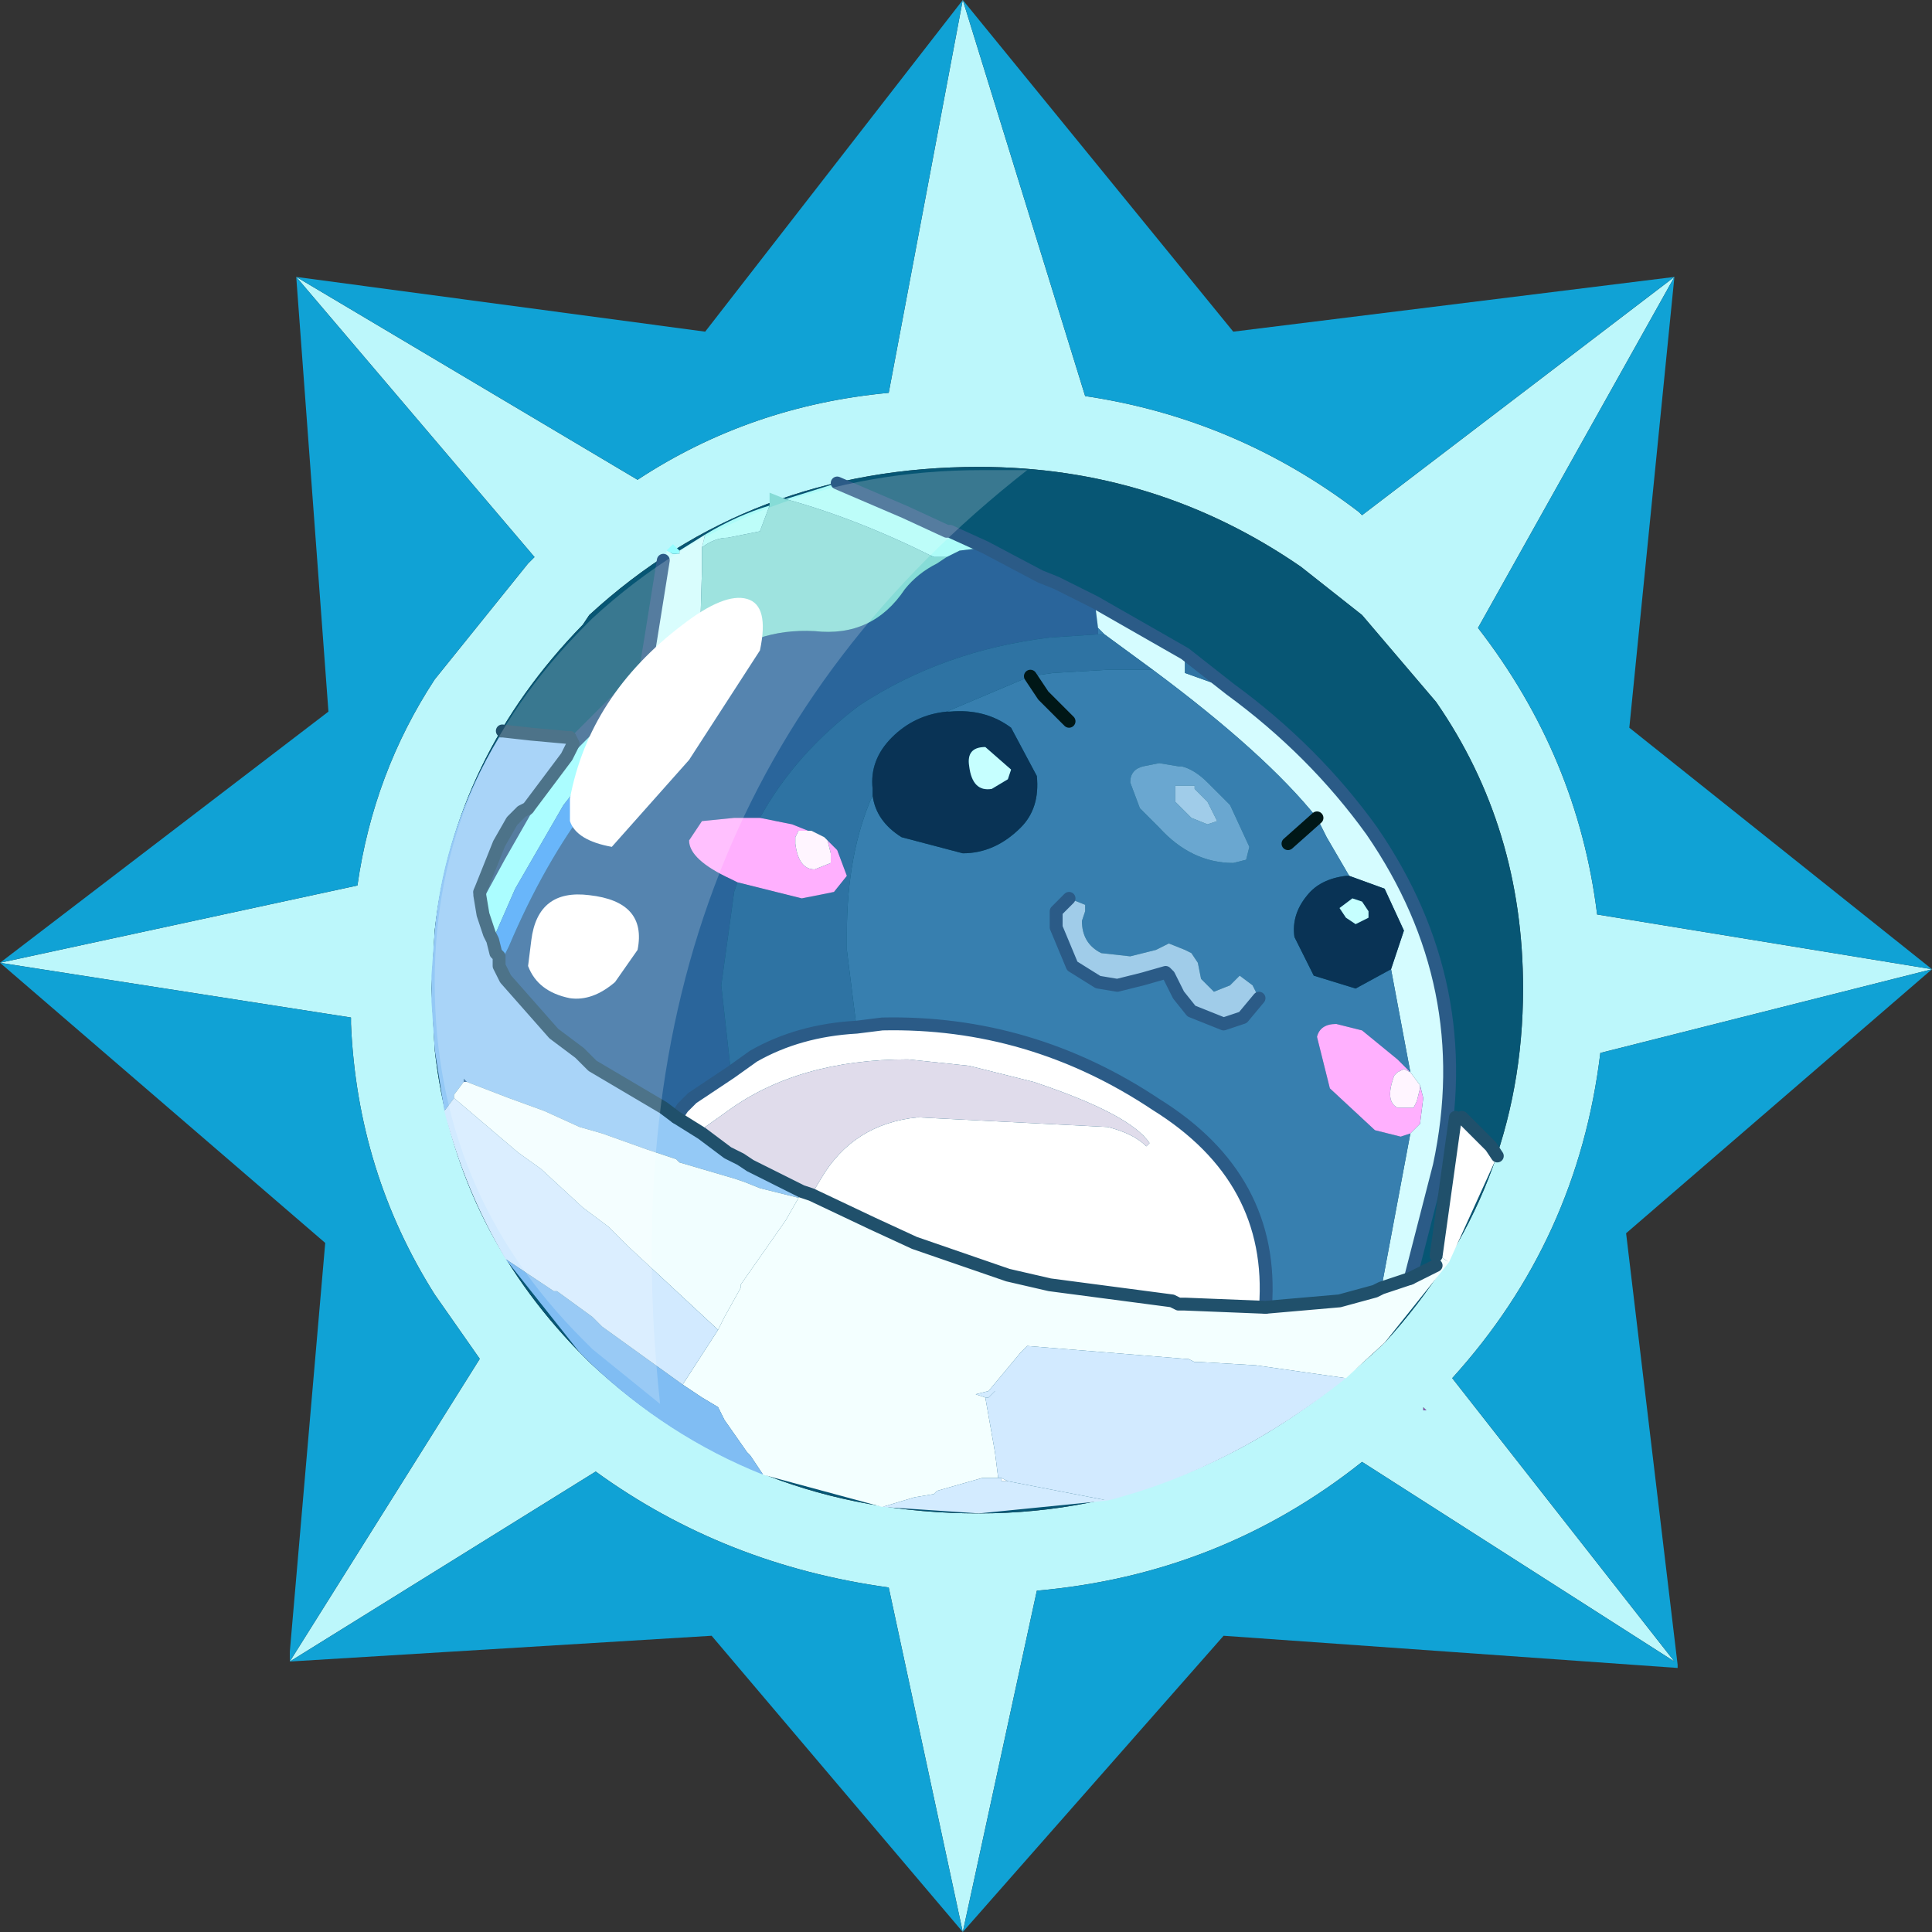 <?xml version="1.0" encoding="UTF-8" standalone="no"?>
<svg xmlns:ffdec="https://www.free-decompiler.com/flash" xmlns:xlink="http://www.w3.org/1999/xlink" ffdec:objectType="frame" height="30.0px" width="30.0px" xmlns="http://www.w3.org/2000/svg">
  <rect width="100%" height="100%" fill="#333333" stroke="none"/>
  <g transform="matrix(1.0, 0.0, 0.0, 1.0, 0.0, 0.0)">
    <use ffdec:characterId="1" height="30.0" transform="matrix(1.0, 0.0, 0.0, 1.0, 0.0, 0.0)" width="30.0" xlink:href="#shape0"/>
    <use ffdec:characterId="3" height="30.0" transform="matrix(1.0, 0.0, 0.0, 1.0, 0.0, 0.0)" width="30.0" xlink:href="#sprite0"/>
  </g>
  <defs>
    <g id="shape0" transform="matrix(1.0, 0.0, 0.0, 1.0, 0.0, 0.0)">
      <path d="M0.0 0.0 L30.0 0.0 30.0 30.0 0.0 30.0 0.0 0.0" fill="#33cc66" fill-opacity="0.0" fill-rule="evenodd" stroke="none"/>
    </g>
    <g id="sprite0" transform="matrix(1.0, 0.0, 0.0, 1.0, 0.0, 0.0)">
      <use ffdec:characterId="2" height="30.0" transform="matrix(1.0, 0.0, 0.0, 1.0, 0.0, 0.0)" width="30.0" xlink:href="#shape1"/>
    </g>
    <g id="shape1" transform="matrix(1.0, 0.0, 0.0, 1.0, 0.0, 0.0)">
      <path d="M22.1 21.85 L22.15 21.9 22.1 21.9 22.1 21.85" fill="url(#gradient0)" fill-rule="evenodd" stroke="none"/>
      <path d="M21.15 9.55 L20.2 8.8 Q17.95 7.25 15.2 7.25 11.65 7.25 9.15 9.55 L9.05 9.7 Q7.05 11.75 6.75 14.45 L6.7 15.35 6.75 16.3 Q7.05 19.0 9.0 21.0 L9.15 21.15 Q11.65 23.5 15.2 23.5 18.7 23.5 21.5 20.85 23.65 18.5 23.65 15.35 23.65 12.85 22.3 10.9 L21.15 9.55 M21.1 7.95 L21.15 8.0 26.0 4.3 22.95 9.75 Q24.5 11.75 24.8 14.2 L30.0 15.05 24.85 16.35 Q24.5 19.25 22.55 21.4 L26.0 25.8 21.15 22.7 Q18.95 24.45 16.1 24.7 L14.95 30.0 13.8 24.65 Q11.25 24.3 9.25 22.85 L4.5 25.8 7.45 21.1 6.75 20.1 Q5.55 18.2 5.45 15.9 L5.45 15.8 0.0 14.95 5.55 13.75 Q5.8 12.0 6.75 10.55 L8.2 8.75 8.3 8.65 4.6 4.3 9.9 7.45 Q11.65 6.3 13.8 6.1 L14.95 0.0 16.85 6.15 Q19.2 6.5 21.1 7.95 M22.1 21.85 L22.1 21.9 22.15 21.9 22.1 21.85" fill="#bcf7fb" fill-rule="evenodd" stroke="none"/>
      <path d="M21.1 7.95 Q19.2 6.5 16.85 6.15 L14.95 0.0 13.8 6.1 Q11.65 6.3 9.9 7.45 L4.6 4.3 8.3 8.65 8.2 8.75 6.75 10.55 Q5.8 12.0 5.55 13.75 L0.0 14.95 5.45 15.8 5.45 15.9 Q5.55 18.2 6.75 20.1 L7.45 21.1 4.5 25.8 9.25 22.85 Q11.25 24.3 13.8 24.65 L14.95 30.0 16.1 24.7 Q18.95 24.45 21.15 22.7 L26.0 25.8 22.55 21.4 Q24.5 19.25 24.85 16.35 L30.0 15.05 24.8 14.2 Q24.5 11.75 22.95 9.75 L26.0 4.3 21.15 8.0 21.1 7.95 M25.3 11.3 L30.0 15.05 25.25 19.15 26.05 25.85 26.05 25.9 19.0 25.4 14.95 30.0 11.05 25.4 4.5 25.8 4.5 25.65 5.05 19.3 0.0 14.95 5.1 11.05 4.6 4.3 10.95 5.15 14.95 0.0 19.15 5.15 26.0 4.3 25.3 11.3" fill="#10a2d5" fill-rule="evenodd" stroke="none"/>
      <path d="M21.15 9.55 L22.3 10.9 Q23.65 12.85 23.65 15.35 23.65 18.5 21.5 20.85 18.7 23.5 15.2 23.5 11.65 23.5 9.15 21.15 L9.0 21.0 Q7.05 19.0 6.75 16.3 L6.7 15.35 6.75 14.45 Q7.05 11.75 9.05 9.7 L9.15 9.55 Q11.65 7.25 15.2 7.25 17.95 7.25 20.2 8.8 L21.15 9.55" fill="#075674" fill-rule="evenodd" stroke="none"/>
      <path d="M17.0 9.35 L17.05 9.75 17.05 9.85 16.3 9.9 Q14.65 10.1 13.35 10.95 12.35 11.7 11.8 12.7 L11.4 12.7 10.9 12.75 10.7 13.05 Q10.7 13.35 11.35 13.65 L11.45 13.7 11.4 13.85 11.2 15.3 11.35 16.65 10.75 17.05 10.6 17.2 10.5 17.35 10.3 17.2 9.2 16.55 9.0 16.35 8.6 16.05 7.85 15.2 7.75 15.0 7.9 14.7 Q9.0 12.1 10.8 10.9 L10.8 10.85 10.85 10.55 11.05 10.35 Q11.7 9.75 12.65 9.8 13.55 9.9 14.05 9.15 14.25 8.9 14.55 8.75 L14.7 8.65 14.9 8.55 15.3 8.5 16.15 8.95 16.4 9.05 17.0 9.35 M7.2 16.8 L7.2 16.75 7.25 16.8 7.2 16.8" fill="#2a659b" fill-rule="evenodd" stroke="none"/>
      <path d="M20.95 13.6 L20.6 13.0 20.45 12.7 Q19.65 11.7 17.9 10.4 L17.15 9.85 17.05 9.75 17.0 9.35 18.4 10.15 18.4 10.45 19.1 10.7 Q20.4 11.65 21.3 12.9 22.95 15.3 22.35 18.1 L21.9 19.85 21.45 20.0 21.9 17.6 22.05 17.45 22.1 17.05 22.05 16.85 21.9 16.65 21.6 15.05 21.8 14.45 21.5 13.8 20.95 13.6" fill="#d5fcff" fill-rule="evenodd" stroke="none"/>
      <path d="M17.9 10.4 Q19.65 11.7 20.45 12.7 L20.6 13.0 20.95 13.6 20.9 13.6 Q20.5 13.65 20.3 13.9 20.05 14.2 20.1 14.55 L20.4 15.15 21.05 15.35 21.6 15.05 21.9 16.65 21.7 16.45 21.15 16.0 20.75 15.9 Q20.5 15.9 20.45 16.1 L20.65 16.9 21.35 17.55 21.75 17.65 21.9 17.6 21.45 20.0 21.35 20.05 20.8 20.2 19.65 20.3 Q19.8 18.3 17.95 17.15 16.0 15.85 13.7 15.9 L13.3 15.95 13.15 14.75 13.15 14.5 Q13.15 13.25 13.55 12.35 13.6 12.75 14.0 13.0 L14.95 13.25 Q15.45 13.25 15.85 12.85 16.15 12.55 16.1 12.05 L15.7 11.3 Q15.3 11.0 14.75 11.05 L14.7 11.05 16.0 10.5 16.35 10.45 17.2 10.4 17.9 10.4 M17.05 9.75 L17.15 9.85 17.05 9.85 17.05 9.75 M16.6 11.2 L16.2 10.8 16.0 10.5 16.2 10.8 16.6 11.2 M18.75 12.15 Q18.55 11.95 18.35 11.9 L18.3 11.9 18.0 11.85 17.75 11.9 Q17.55 11.95 17.55 12.15 L17.7 12.55 18.0 12.85 Q18.5 13.4 19.15 13.4 L19.35 13.35 19.4 13.15 19.1 12.5 18.75 12.15 M16.6 13.95 L16.4 14.15 16.4 14.4 16.65 15.0 17.05 15.25 17.35 15.3 17.75 15.2 18.1 15.1 18.15 15.15 18.3 15.45 18.5 15.7 19.0 15.9 19.3 15.8 19.55 15.5 19.45 15.3 19.25 15.15 19.1 15.3 18.85 15.4 18.65 15.2 18.6 14.95 18.5 14.8 18.4 14.75 18.15 14.65 17.95 14.75 17.55 14.85 17.1 14.8 Q16.8 14.65 16.8 14.3 L16.85 14.15 16.85 14.05 16.6 13.95 M20.0 13.1 L20.45 12.7 20.0 13.1" fill="#377faf" fill-rule="evenodd" stroke="none"/>
      <path d="M19.1 10.7 L18.4 10.45 18.4 10.15 19.1 10.7 M17.15 9.85 L17.9 10.4 17.2 10.4 16.35 10.45 16.0 10.5 14.7 11.05 Q14.2 11.1 13.85 11.45 13.5 11.8 13.55 12.25 L13.55 12.35 Q13.15 13.25 13.15 14.5 L13.15 14.75 13.3 15.95 Q12.4 16.0 11.7 16.4 L11.35 16.65 11.2 15.3 11.4 13.85 11.45 13.7 12.45 13.95 12.95 13.85 13.15 13.6 13.0 13.2 12.8 13.0 12.6 12.9 12.55 12.9 12.3 12.8 11.8 12.7 Q12.35 11.7 13.35 10.95 14.65 10.1 16.3 9.9 L17.05 9.85 17.15 9.85" fill="#2e73a3" fill-rule="evenodd" stroke="none"/>
      <path d="M18.75 12.15 L19.1 12.5 19.4 13.15 19.35 13.35 19.15 13.4 Q18.5 13.4 18.0 12.85 L17.7 12.55 17.55 12.15 Q17.55 11.95 17.75 11.9 L18.0 11.85 18.3 11.9 18.35 11.9 Q18.55 11.95 18.75 12.15 M18.55 12.2 L18.25 12.2 18.25 12.45 18.5 12.7 18.75 12.8 18.9 12.75 18.75 12.45 18.55 12.25 18.55 12.2" fill="#6aa7d0" fill-rule="evenodd" stroke="none"/>
      <path d="M18.55 12.2 L18.55 12.25 18.75 12.45 18.9 12.75 18.75 12.8 18.5 12.7 18.25 12.45 18.25 12.2 18.55 12.2 M19.55 15.5 L19.3 15.8 19.0 15.9 18.5 15.7 18.3 15.45 18.15 15.15 18.1 15.1 17.75 15.2 17.35 15.3 17.05 15.25 16.65 15.0 16.4 14.4 16.4 14.15 16.6 13.95 16.85 14.05 16.85 14.15 16.8 14.3 Q16.8 14.65 17.1 14.8 L17.55 14.85 17.95 14.75 18.15 14.65 18.4 14.75 18.5 14.8 18.6 14.95 18.65 15.2 18.85 15.4 19.1 15.3 19.25 15.15 19.45 15.3 19.55 15.5" fill="#a0cce9" fill-rule="evenodd" stroke="none"/>
      <path d="M20.95 13.6 L21.5 13.8 21.8 14.45 21.6 15.05 21.05 15.35 20.4 15.15 20.1 14.55 Q20.05 14.2 20.3 13.9 20.5 13.65 20.9 13.6 L20.95 13.6 M21.15 14.0 L21.0 13.95 20.8 14.1 20.9 14.25 21.05 14.35 21.25 14.25 21.25 14.15 21.15 14.0 M13.55 12.35 L13.55 12.25 Q13.5 11.8 13.85 11.45 14.2 11.1 14.7 11.05 L14.75 11.05 Q15.3 11.0 15.7 11.3 L16.1 12.05 Q16.15 12.55 15.85 12.85 15.45 13.25 14.95 13.25 L14.0 13.0 Q13.6 12.75 13.55 12.35 M15.3 11.6 Q15.0 11.6 15.05 11.9 15.1 12.3 15.4 12.25 L15.65 12.1 15.7 11.95 15.3 11.6" fill="#093355" fill-rule="evenodd" stroke="none"/>
      <path d="M22.05 16.85 L22.1 17.05 22.05 17.45 21.9 17.6 21.75 17.65 21.35 17.55 20.65 16.9 20.45 16.1 Q20.5 15.9 20.75 15.9 L21.15 16.0 21.7 16.45 21.9 16.65 21.8 16.6 21.7 16.65 21.65 16.7 Q21.5 17.1 21.7 17.2 L21.9 17.2 21.95 17.2 22.0 17.1 22.05 16.9 22.05 16.85 M11.45 13.7 L11.35 13.65 Q10.7 13.35 10.7 13.05 L10.9 12.75 11.4 12.7 11.8 12.7 12.3 12.8 12.55 12.9 12.4 12.9 12.35 13.0 12.35 13.1 Q12.4 13.5 12.65 13.5 L12.9 13.4 12.9 13.25 12.85 13.05 12.8 13.0 13.0 13.2 13.15 13.6 12.95 13.85 12.45 13.95 11.45 13.7" fill="#ffb0fe" fill-rule="evenodd" stroke="none"/>
      <path d="M21.15 14.0 L21.25 14.15 21.25 14.25 21.05 14.35 20.9 14.25 20.8 14.1 21.0 13.95 21.15 14.0 M15.3 11.6 L15.7 11.95 15.65 12.1 15.4 12.25 Q15.1 12.3 15.05 11.9 15.0 11.6 15.3 11.6" fill="#c6ffff" fill-rule="evenodd" stroke="none"/>
      <path d="M21.9 16.65 L22.05 16.85 22.05 16.9 22.0 17.1 21.95 17.2 21.9 17.2 21.7 17.2 Q21.5 17.1 21.65 16.7 L21.7 16.65 21.8 16.6 21.9 16.65 M12.8 13.0 L12.85 13.05 12.9 13.25 12.9 13.4 12.65 13.5 Q12.4 13.5 12.35 13.1 L12.35 13.0 12.4 12.9 12.55 12.9 12.6 12.9 12.8 13.0" fill="#fff5ff" fill-rule="evenodd" stroke="none"/>
      <path d="M13.0 7.5 L14.05 7.95 14.7 8.25 14.75 8.25 15.3 8.5 14.9 8.55 14.7 8.65 14.5 8.65 Q13.3 8.05 12.2 7.75 L13.0 7.5 M10.9 8.5 L10.95 8.3 Q11.45 8.0 11.95 7.85 L11.8 8.25 11.3 8.35 Q11.1 8.35 10.9 8.5" fill="#adfcf8" fill-rule="evenodd" stroke="none"/>
      <path d="M10.95 8.3 L10.9 8.5 10.9 8.75 10.9 8.85 10.85 10.55 10.2 10.95 10.05 10.95 9.7 10.9 9.65 10.8 10.05 10.35 10.05 10.25 10.1 9.95 10.3 8.7 10.35 8.7 10.35 8.55 10.45 8.6 10.55 8.6 10.55 8.55 10.95 8.3" fill="#cffdfd" fill-rule="evenodd" stroke="none"/>
      <path d="M12.2 7.75 Q13.3 8.05 14.5 8.65 L14.7 8.65 14.55 8.75 Q14.25 8.9 14.05 9.15 13.55 9.9 12.65 9.8 11.7 9.75 11.05 10.35 L10.85 10.55 10.9 8.85 10.9 8.75 10.9 8.5 Q11.1 8.35 11.3 8.35 L11.8 8.25 11.95 7.85 11.95 7.65 12.2 7.75" fill="#86dcd7" fill-rule="evenodd" stroke="none"/>
      <path d="M10.55 8.55 L10.55 8.6 10.45 8.6 10.35 8.55 10.45 8.45 10.55 8.55 M9.65 10.8 L9.7 10.9 10.05 10.95 10.2 10.95 9.7 11.3 8.75 12.5 8.0 13.8 7.65 14.6 7.6 14.5 7.5 14.2 7.45 13.9 7.45 13.85 7.75 13.3 8.15 12.6 8.2 12.55 8.8 11.75 8.9 11.55 9.65 10.8" fill="#96fdff" fill-rule="evenodd" stroke="none"/>
      <path d="M10.85 10.55 L10.8 10.85 10.8 10.9 Q9.0 12.1 7.9 14.7 L7.75 15.0 7.75 14.9 7.75 14.85 7.7 14.8 7.65 14.6 8.0 13.8 8.75 12.5 9.7 11.3 10.2 10.95 10.85 10.55" fill="#44a4f9" fill-rule="evenodd" stroke="none"/>
      <path d="M7.75 15.0 L7.85 15.2 8.6 16.05 9.0 16.35 9.2 16.55 10.3 17.2 10.5 17.35 10.9 17.6 11.3 17.9 11.5 18.0 11.65 18.1 12.45 18.5 12.4 18.6 11.8 18.45 11.55 18.35 11.4 18.3 10.55 18.05 10.5 18.0 10.05 17.85 9.35 17.6 9.0 17.5 8.45 17.25 7.9 17.05 7.25 16.8 7.2 16.75 7.2 16.8 7.05 17.0 7.05 17.05 6.9 17.25 6.75 16.3 6.7 15.55 6.7 15.15 6.75 14.45 Q6.9 12.85 7.75 11.45 L7.8 11.45 7.8 11.35 8.25 11.4 8.8 11.45 8.85 11.45 8.9 11.55 8.8 11.75 8.2 12.55 8.1 12.6 8.05 12.65 7.95 12.75 7.75 13.1 7.45 13.85 7.45 13.9 7.5 14.2 7.6 14.5 7.65 14.6 7.7 14.8 7.75 14.85 7.75 14.9 7.75 15.0" fill="#94c9f6" fill-rule="evenodd" stroke="none"/>
      <path d="M7.05 17.05 L7.05 17.0 7.2 16.8 7.25 16.8 7.9 17.05 8.45 17.25 9.0 17.5 9.35 17.6 10.05 17.85 10.5 18.0 10.55 18.05 11.4 18.3 11.55 18.35 11.8 18.45 12.4 18.6 12.2 18.95 11.5 19.95 11.5 20.0 11.25 20.45 11.15 20.65 9.75 19.35 9.45 19.05 9.05 18.75 8.4 18.15 8.05 17.9 7.05 17.05" fill="#f1feff" fill-rule="evenodd" stroke="none"/>
      <path d="M22.6 17.35 L22.7 17.35 23.15 17.8 23.25 17.95 22.5 19.6 22.35 19.5 22.3 19.5 22.6 17.35 M10.5 17.35 L10.6 17.2 10.75 17.05 11.35 16.65 11.7 16.4 Q12.4 16.0 13.3 15.95 L13.7 15.9 Q16.0 15.85 17.95 17.15 19.8 18.3 19.65 20.3 L18.4 20.25 18.3 20.25 18.2 20.2 16.3 19.95 15.65 19.8 14.2 19.3 13.55 19.0 12.6 18.55 12.75 18.3 Q13.25 17.45 14.25 17.35 L17.2 17.5 Q17.6 17.6 17.8 17.8 L17.85 17.75 Q17.55 17.3 16.05 16.8 L15.05 16.55 14.1 16.45 Q12.4 16.45 11.3 17.25 L10.95 17.5 10.9 17.6 10.5 17.35 M15.65 23.0 L15.55 23.0 15.55 22.95 15.65 23.0" fill="#ffffff" fill-rule="evenodd" stroke="none"/>
      <path d="M12.45 18.5 L11.65 18.1 11.5 18.0 11.3 17.9 10.9 17.6 10.95 17.5 11.3 17.25 Q12.4 16.45 14.1 16.45 L15.05 16.55 16.05 16.8 Q17.55 17.3 17.85 17.75 L17.8 17.8 Q17.6 17.6 17.2 17.5 L14.25 17.35 Q13.25 17.45 12.75 18.3 L12.6 18.55 12.45 18.5" fill="#e0dceb" fill-rule="evenodd" stroke="none"/>
      <path d="M21.45 20.0 L21.9 19.85 22.3 19.65 22.35 19.5 22.5 19.6 21.5 20.85 20.9 21.4 19.5 21.2 18.65 21.15 18.55 21.15 18.45 21.1 18.4 21.1 15.95 20.9 15.85 21.0 15.35 21.6 15.15 21.65 15.3 21.7 15.45 22.55 15.5 22.95 15.25 22.95 14.55 23.15 14.5 23.2 14.2 23.25 13.7 23.4 11.85 22.9 11.65 22.6 11.6 22.55 11.25 22.05 11.15 21.85 10.9 21.7 10.6 21.5 11.15 20.65 11.25 20.45 11.5 20.0 11.5 19.95 12.2 18.95 12.4 18.6 12.45 18.5 12.6 18.55 13.55 19.0 14.2 19.3 15.65 19.8 16.3 19.95 18.2 20.2 18.3 20.25 18.4 20.25 19.65 20.3 20.8 20.2 21.35 20.05 21.45 20.0" fill="#f3ffff" fill-rule="evenodd" stroke="none"/>
      <path d="M11.85 22.9 Q10.35 22.3 9.15 21.15 L9.0 21.0 7.85 19.55 8.6 20.05 8.65 20.05 9.2 20.45 9.35 20.6 10.6 21.5 10.9 21.7 11.15 21.85 11.25 22.05 11.6 22.55 11.65 22.6 11.85 22.9" fill="#80bdf3" fill-rule="evenodd" stroke="none"/>
      <path d="M6.9 17.25 L7.05 17.05 8.05 17.9 8.4 18.15 9.05 18.75 9.45 19.05 9.75 19.35 11.15 20.65 10.6 21.5 9.35 20.6 9.2 20.45 8.65 20.05 8.6 20.05 7.85 19.55 Q7.2 18.45 6.9 17.25 M17.2 23.3 L15.65 23.0 15.55 22.95 15.5 22.95 15.45 22.55 15.3 21.7 15.35 21.7 15.4 21.65 15.45 21.6 15.35 21.6 15.85 21.0 15.95 20.9 18.4 21.1 18.45 21.1 18.55 21.15 18.65 21.15 19.5 21.2 20.9 21.4 Q19.15 22.8 17.2 23.3" fill="#d2eaff" fill-rule="evenodd" stroke="none"/>
      <path d="M13.7 23.4 L14.2 23.25 14.5 23.2 14.55 23.15 15.25 22.95 15.5 22.95 15.55 22.95 15.55 23.0 15.65 23.0 17.2 23.3 15.2 23.5 13.7 23.4 M15.3 21.7 L15.15 21.65 15.35 21.6 15.45 21.6 15.4 21.65 15.35 21.7 15.3 21.7" fill="#d3ebff" fill-rule="evenodd" stroke="none"/>
      <path d="M21.9 19.85 L22.35 18.1 Q22.95 15.3 21.3 12.9 20.4 11.65 19.1 10.7 L18.4 10.15 17.0 9.35 16.4 9.05 16.15 8.95 15.3 8.5 14.75 8.25 14.7 8.25 14.05 7.95 13.0 7.5 M10.5 17.35 L10.6 17.2 10.75 17.05 11.35 16.65 11.7 16.4 Q12.4 16.0 13.3 15.95 L13.7 15.9 Q16.0 15.85 17.95 17.15 19.8 18.3 19.65 20.3 M10.3 8.7 L10.1 9.95 10.05 10.25 10.05 10.35 9.65 10.8 8.9 11.55 M8.2 12.55 L8.15 12.6 7.75 13.3 7.45 13.85 M19.55 15.5 L19.3 15.8 19.0 15.9 18.5 15.7 18.3 15.45 18.15 15.15 18.1 15.1 17.75 15.2 17.35 15.3 17.05 15.25 16.65 15.0 16.4 14.4 16.4 14.15 16.6 13.95" fill="none" stroke="#2b5b87" stroke-linecap="round" stroke-linejoin="round" stroke-width="0.2"/>
      <path d="M16.0 10.5 L16.2 10.8 16.6 11.2 M20.45 12.7 L20.0 13.1" fill="none" stroke="#001717" stroke-linecap="round" stroke-linejoin="round" stroke-width="0.2"/>
      <path d="M21.45 20.0 L21.9 19.85 22.3 19.65 M22.6 17.35 L22.3 19.5 M23.25 17.95 L23.15 17.8 22.7 17.35 M19.65 20.3 L20.8 20.2 21.35 20.05 21.45 20.0 M7.75 15.0 L7.85 15.2 8.6 16.05 9.0 16.35 9.2 16.55 10.3 17.2 10.5 17.35 10.9 17.6 11.3 17.9 11.5 18.0 11.65 18.1 12.45 18.5 12.6 18.55 13.55 19.0 14.2 19.3 15.65 19.8 16.3 19.95 18.2 20.2 18.3 20.25 18.4 20.25 19.65 20.3 M8.9 11.55 L8.85 11.45 8.8 11.45 8.25 11.4 7.8 11.35 M8.2 12.55 L8.8 11.75 8.9 11.55 M7.45 13.85 L7.75 13.1 7.95 12.75 8.05 12.65 8.1 12.6 8.2 12.55 M7.45 13.85 L7.45 13.9 7.5 14.2 7.6 14.5 7.65 14.6 7.7 14.8 7.75 14.85 7.75 14.9 7.75 15.0" fill="none" stroke="#20506b" stroke-linecap="round" stroke-linejoin="round" stroke-width="0.2"/>
      <path d="M15.25 7.3 L15.95 7.3 Q9.25 12.55 10.25 21.8 L9.2 20.95 9.05 20.8 Q6.75 18.5 6.75 15.25 6.75 12.05 9.1 9.7 L9.2 9.6 Q11.7 7.3 15.25 7.3" fill="#ffffff" fill-opacity="0.2" fill-rule="evenodd" stroke="none"/>
      <path d="M11.8 10.1 L10.7 11.8 9.5 13.15 Q8.95 13.05 8.85 12.75 L8.85 12.4 Q9.15 10.8 10.6 9.7 11.25 9.2 11.6 9.3 11.95 9.4 11.8 10.1 M8.25 14.6 Q8.35 13.8 9.15 13.9 10.05 14.0 9.9 14.75 L9.55 15.25 Q9.2 15.55 8.85 15.5 8.35 15.4 8.2 15.0 L8.25 14.6" fill="#ffffff" fill-rule="evenodd" stroke="none"/>
    </g>
    <linearGradient gradientTransform="matrix(0.007, 0.0, 0.0, 0.005, 20.5, 25.9)" gradientUnits="userSpaceOnUse" id="gradient0" spreadMethod="pad" x1="-819.2" x2="819.2">
      <stop offset="0.0" stop-color="#65298e"/>
      <stop offset="1.0" stop-color="#9a6cc5"/>
    </linearGradient>
  </defs>
</svg>

